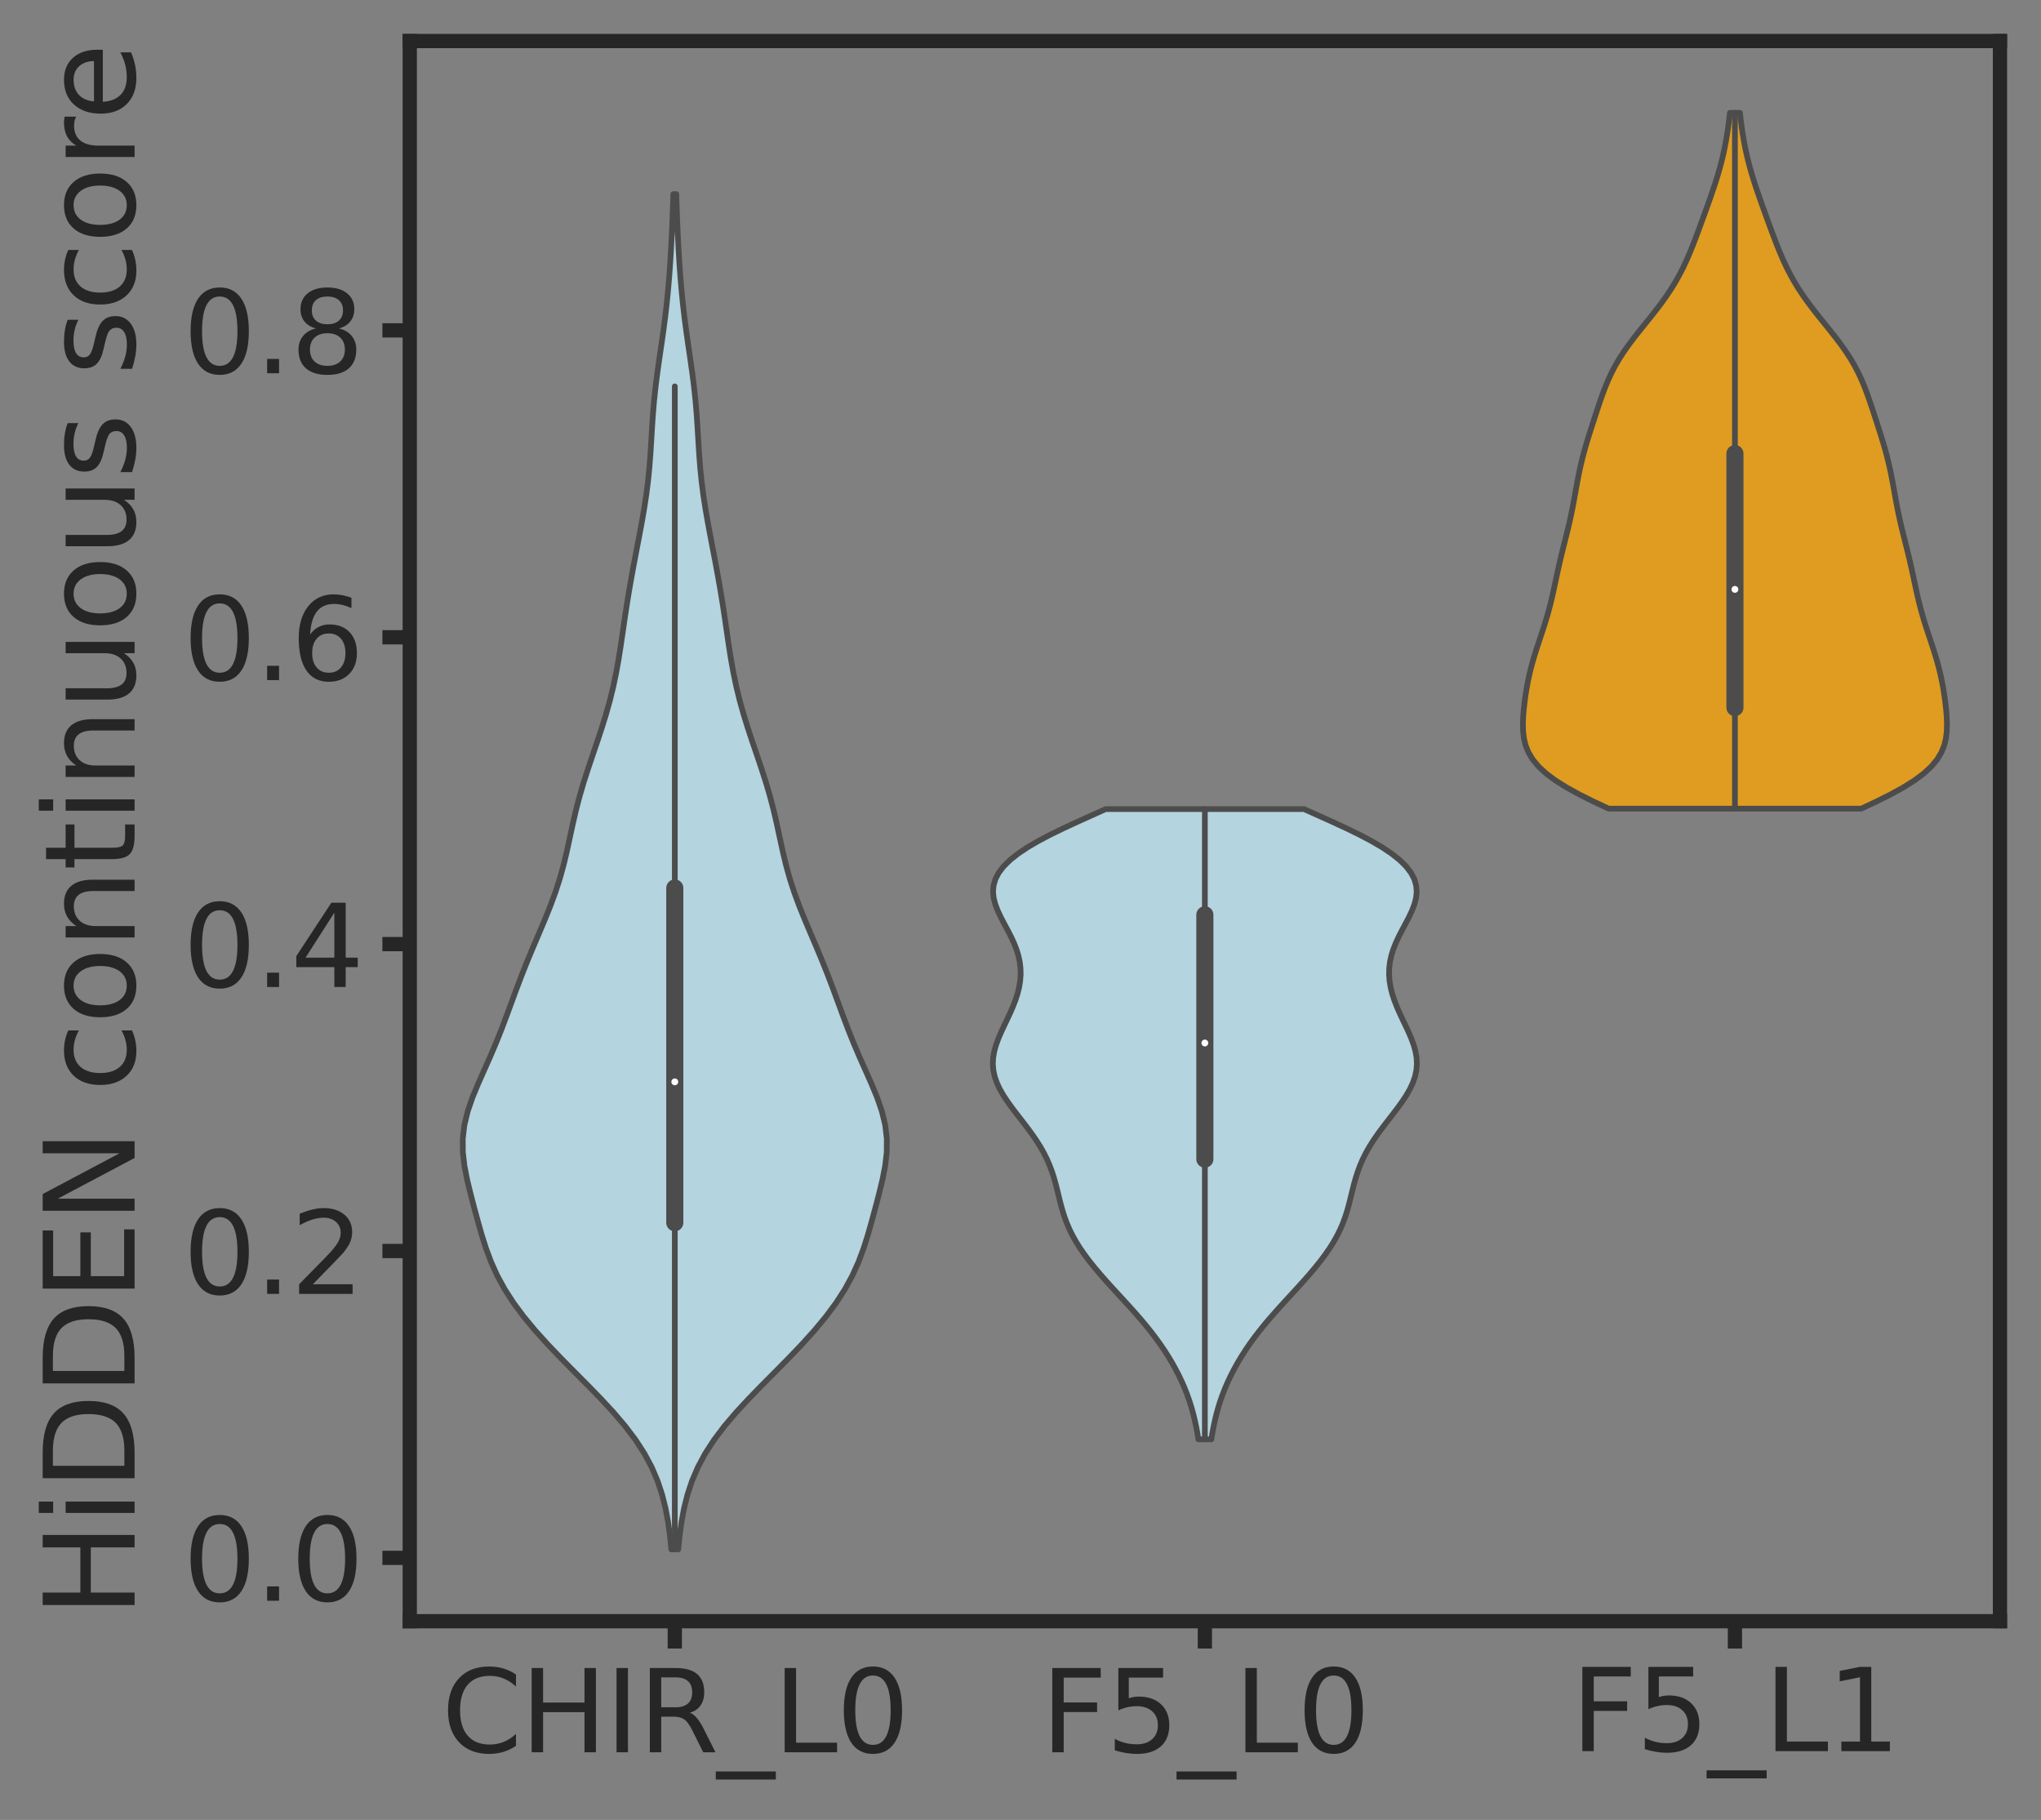 <?xml version="1.0" encoding="utf-8" standalone="no"?>
<!DOCTYPE svg PUBLIC "-//W3C//DTD SVG 1.1//EN"
  "http://www.w3.org/Graphics/SVG/1.1/DTD/svg11.dtd">
<svg xmlns:xlink="http://www.w3.org/1999/xlink" width="358.093pt" height="319.264pt" viewBox="0 0 358.093 319.264" xmlns="http://www.w3.org/2000/svg" version="1.1">
 <rect x="0" y="0" width="358.093" height="319.264" fill="#808080" stroke="none"/>
 <defs>
  <style type="text/css">*{stroke-linejoin: round; stroke-linecap: butt}</style>
 </defs>
 <g id="figure_1">
  <g id="patch_1">
   <path d="M 0 319.264 
L 358.093 319.264 
L 358.093 0 
L 0 0 
L 0 319.264 
z
" style="fill: none"/>
  </g>
  <g id="axes_1">
   <g id="patch_2">
    <path d="M 71.893 284.4 
L 350.893 284.4 
L 350.893 7.2 
L 71.893 7.2 
L 71.893 284.4 
z
" style="fill: none"/>
   </g>
   <g id="matplotlib.axis_1">
    <g id="xtick_1">
     <g id="line2d_1">
      <defs>
       <path id="ma58f2fcd57" d="M 0 0 
L 0 4.8 
" style="stroke: #262626; stroke-width: 2.5"/>
      </defs>
      <g>
       <use xlink:href="#ma58f2fcd57" x="118.393" y="284.4" style="fill: #262626; stroke: #262626; stroke-width: 2.5"/>
      </g>
     </g>
     <g id="text_1">
      <!-- CHIR_L0 -->
      <g style="fill: #262626" transform="translate(77.47 307.395) scale(0.198 -0.198)">
       <defs>
        <path id="DejaVuSans-43" d="M 4122 4306 
L 4122 3641 
Q 3803 3938 3442 4084 
Q 3081 4231 2675 4231 
Q 1875 4231 1450 3742 
Q 1025 3253 1025 2328 
Q 1025 1406 1450 917 
Q 1875 428 2675 428 
Q 3081 428 3442 575 
Q 3803 722 4122 1019 
L 4122 359 
Q 3791 134 3420 21 
Q 3050 -91 2638 -91 
Q 1578 -91 968 557 
Q 359 1206 359 2328 
Q 359 3453 968 4101 
Q 1578 4750 2638 4750 
Q 3056 4750 3426 4639 
Q 3797 4528 4122 4306 
z
" transform="scale(0.016)"/>
        <path id="DejaVuSans-48" d="M 628 4666 
L 1259 4666 
L 1259 2753 
L 3553 2753 
L 3553 4666 
L 4184 4666 
L 4184 0 
L 3553 0 
L 3553 2222 
L 1259 2222 
L 1259 0 
L 628 0 
L 628 4666 
z
" transform="scale(0.016)"/>
        <path id="DejaVuSans-49" d="M 628 4666 
L 1259 4666 
L 1259 0 
L 628 0 
L 628 4666 
z
" transform="scale(0.016)"/>
        <path id="DejaVuSans-52" d="M 2841 2188 
Q 3044 2119 3236 1894 
Q 3428 1669 3622 1275 
L 4263 0 
L 3584 0 
L 2988 1197 
Q 2756 1666 2539 1819 
Q 2322 1972 1947 1972 
L 1259 1972 
L 1259 0 
L 628 0 
L 628 4666 
L 2053 4666 
Q 2853 4666 3247 4331 
Q 3641 3997 3641 3322 
Q 3641 2881 3436 2590 
Q 3231 2300 2841 2188 
z
M 1259 4147 
L 1259 2491 
L 2053 2491 
Q 2509 2491 2742 2702 
Q 2975 2913 2975 3322 
Q 2975 3731 2742 3939 
Q 2509 4147 2053 4147 
L 1259 4147 
z
" transform="scale(0.016)"/>
        <path id="DejaVuSans-5f" d="M 3263 -1063 
L 3263 -1509 
L -63 -1509 
L -63 -1063 
L 3263 -1063 
z
" transform="scale(0.016)"/>
        <path id="DejaVuSans-4c" d="M 628 4666 
L 1259 4666 
L 1259 531 
L 3531 531 
L 3531 0 
L 628 0 
L 628 4666 
z
" transform="scale(0.016)"/>
        <path id="DejaVuSans-30" d="M 2034 4250 
Q 1547 4250 1301 3770 
Q 1056 3291 1056 2328 
Q 1056 1369 1301 889 
Q 1547 409 2034 409 
Q 2525 409 2770 889 
Q 3016 1369 3016 2328 
Q 3016 3291 2770 3770 
Q 2525 4250 2034 4250 
z
M 2034 4750 
Q 2819 4750 3233 4129 
Q 3647 3509 3647 2328 
Q 3647 1150 3233 529 
Q 2819 -91 2034 -91 
Q 1250 -91 836 529 
Q 422 1150 422 2328 
Q 422 3509 836 4129 
Q 1250 4750 2034 4750 
z
" transform="scale(0.016)"/>
       </defs>
       <use xlink:href="#DejaVuSans-43"/>
       <use xlink:href="#DejaVuSans-48" x="69.824"/>
       <use xlink:href="#DejaVuSans-49" x="145.02"/>
       <use xlink:href="#DejaVuSans-52" x="174.512"/>
       <use xlink:href="#DejaVuSans-5f" x="243.994"/>
       <use xlink:href="#DejaVuSans-4c" x="293.994"/>
       <use xlink:href="#DejaVuSans-30" x="349.707"/>
      </g>
     </g>
    </g>
    <g id="xtick_2">
     <g id="line2d_2">
      <g>
       <use xlink:href="#ma58f2fcd57" x="211.393" y="284.4" style="fill: #262626; stroke: #262626; stroke-width: 2.5"/>
      </g>
     </g>
     <g id="text_2">
      <!-- F5_L0 -->
      <g style="fill: #262626" transform="translate(182.635 307.395) scale(0.198 -0.198)">
       <defs>
        <path id="DejaVuSans-46" d="M 628 4666 
L 3309 4666 
L 3309 4134 
L 1259 4134 
L 1259 2759 
L 3109 2759 
L 3109 2228 
L 1259 2228 
L 1259 0 
L 628 0 
L 628 4666 
z
" transform="scale(0.016)"/>
        <path id="DejaVuSans-35" d="M 691 4666 
L 3169 4666 
L 3169 4134 
L 1269 4134 
L 1269 2991 
Q 1406 3038 1543 3061 
Q 1681 3084 1819 3084 
Q 2600 3084 3056 2656 
Q 3513 2228 3513 1497 
Q 3513 744 3044 326 
Q 2575 -91 1722 -91 
Q 1428 -91 1123 -41 
Q 819 9 494 109 
L 494 744 
Q 775 591 1075 516 
Q 1375 441 1709 441 
Q 2250 441 2565 725 
Q 2881 1009 2881 1497 
Q 2881 1984 2565 2268 
Q 2250 2553 1709 2553 
Q 1456 2553 1204 2497 
Q 953 2441 691 2322 
L 691 4666 
z
" transform="scale(0.016)"/>
       </defs>
       <use xlink:href="#DejaVuSans-46"/>
       <use xlink:href="#DejaVuSans-35" x="57.52"/>
       <use xlink:href="#DejaVuSans-5f" x="121.143"/>
       <use xlink:href="#DejaVuSans-4c" x="171.143"/>
       <use xlink:href="#DejaVuSans-30" x="226.855"/>
      </g>
     </g>
    </g>
    <g id="xtick_3">
     <g id="line2d_3">
      <g>
       <use xlink:href="#ma58f2fcd57" x="304.393" y="284.4" style="fill: #262626; stroke: #262626; stroke-width: 2.5"/>
      </g>
     </g>
     <g id="text_3">
      <!-- F5_L1 -->
      <g style="fill: #262626" transform="translate(275.635 307.194) scale(0.198 -0.198)">
       <defs>
        <path id="DejaVuSans-31" d="M 794 531 
L 1825 531 
L 1825 4091 
L 703 3866 
L 703 4441 
L 1819 4666 
L 2450 4666 
L 2450 531 
L 3481 531 
L 3481 0 
L 794 0 
L 794 531 
z
" transform="scale(0.016)"/>
       </defs>
       <use xlink:href="#DejaVuSans-46"/>
       <use xlink:href="#DejaVuSans-35" x="57.52"/>
       <use xlink:href="#DejaVuSans-5f" x="121.143"/>
       <use xlink:href="#DejaVuSans-4c" x="171.143"/>
       <use xlink:href="#DejaVuSans-31" x="226.855"/>
      </g>
     </g>
    </g>
   </g>
   <g id="matplotlib.axis_2">
    <g id="ytick_1">
     <g id="line2d_4">
      <defs>
       <path id="m7112e0f688" d="M 0 0 
L -4.8 0 
" style="stroke: #262626; stroke-width: 2.5"/>
      </defs>
      <g>
       <use xlink:href="#m7112e0f688" x="71.893" y="273.291" style="fill: #262626; stroke: #262626; stroke-width: 2.5"/>
      </g>
     </g>
     <g id="text_4">
      <!-- 0.0 -->
      <g style="fill: #262626" transform="translate(32.105 280.813) scale(0.198 -0.198)">
       <defs>
        <path id="DejaVuSans-2e" d="M 684 794 
L 1344 794 
L 1344 0 
L 684 0 
L 684 794 
z
" transform="scale(0.016)"/>
       </defs>
       <use xlink:href="#DejaVuSans-30"/>
       <use xlink:href="#DejaVuSans-2e" x="63.623"/>
       <use xlink:href="#DejaVuSans-30" x="95.41"/>
      </g>
     </g>
    </g>
    <g id="ytick_2">
     <g id="line2d_5">
      <g>
       <use xlink:href="#m7112e0f688" x="71.893" y="219.457" style="fill: #262626; stroke: #262626; stroke-width: 2.5"/>
      </g>
     </g>
     <g id="text_5">
      <!-- 0.2 -->
      <g style="fill: #262626" transform="translate(32.105 226.98) scale(0.198 -0.198)">
       <defs>
        <path id="DejaVuSans-32" d="M 1228 531 
L 3431 531 
L 3431 0 
L 469 0 
L 469 531 
Q 828 903 1448 1529 
Q 2069 2156 2228 2338 
Q 2531 2678 2651 2914 
Q 2772 3150 2772 3378 
Q 2772 3750 2511 3984 
Q 2250 4219 1831 4219 
Q 1534 4219 1204 4116 
Q 875 4013 500 3803 
L 500 4441 
Q 881 4594 1212 4672 
Q 1544 4750 1819 4750 
Q 2544 4750 2975 4387 
Q 3406 4025 3406 3419 
Q 3406 3131 3298 2873 
Q 3191 2616 2906 2266 
Q 2828 2175 2409 1742 
Q 1991 1309 1228 531 
z
" transform="scale(0.016)"/>
       </defs>
       <use xlink:href="#DejaVuSans-30"/>
       <use xlink:href="#DejaVuSans-2e" x="63.623"/>
       <use xlink:href="#DejaVuSans-32" x="95.41"/>
      </g>
     </g>
    </g>
    <g id="ytick_3">
     <g id="line2d_6">
      <g>
       <use xlink:href="#m7112e0f688" x="71.893" y="165.624" style="fill: #262626; stroke: #262626; stroke-width: 2.5"/>
      </g>
     </g>
     <g id="text_6">
      <!-- 0.4 -->
      <g style="fill: #262626" transform="translate(32.105 173.146) scale(0.198 -0.198)">
       <defs>
        <path id="DejaVuSans-34" d="M 2419 4116 
L 825 1625 
L 2419 1625 
L 2419 4116 
z
M 2253 4666 
L 3047 4666 
L 3047 1625 
L 3713 1625 
L 3713 1100 
L 3047 1100 
L 3047 0 
L 2419 0 
L 2419 1100 
L 313 1100 
L 313 1709 
L 2253 4666 
z
" transform="scale(0.016)"/>
       </defs>
       <use xlink:href="#DejaVuSans-30"/>
       <use xlink:href="#DejaVuSans-2e" x="63.623"/>
       <use xlink:href="#DejaVuSans-34" x="95.41"/>
      </g>
     </g>
    </g>
    <g id="ytick_4">
     <g id="line2d_7">
      <g>
       <use xlink:href="#m7112e0f688" x="71.893" y="111.79" style="fill: #262626; stroke: #262626; stroke-width: 2.5"/>
      </g>
     </g>
     <g id="text_7">
      <!-- 0.6 -->
      <g style="fill: #262626" transform="translate(32.105 119.312) scale(0.198 -0.198)">
       <defs>
        <path id="DejaVuSans-36" d="M 2113 2584 
Q 1688 2584 1439 2293 
Q 1191 2003 1191 1497 
Q 1191 994 1439 701 
Q 1688 409 2113 409 
Q 2538 409 2786 701 
Q 3034 994 3034 1497 
Q 3034 2003 2786 2293 
Q 2538 2584 2113 2584 
z
M 3366 4563 
L 3366 3988 
Q 3128 4100 2886 4159 
Q 2644 4219 2406 4219 
Q 1781 4219 1451 3797 
Q 1122 3375 1075 2522 
Q 1259 2794 1537 2939 
Q 1816 3084 2150 3084 
Q 2853 3084 3261 2657 
Q 3669 2231 3669 1497 
Q 3669 778 3244 343 
Q 2819 -91 2113 -91 
Q 1303 -91 875 529 
Q 447 1150 447 2328 
Q 447 3434 972 4092 
Q 1497 4750 2381 4750 
Q 2619 4750 2861 4703 
Q 3103 4656 3366 4563 
z
" transform="scale(0.016)"/>
       </defs>
       <use xlink:href="#DejaVuSans-30"/>
       <use xlink:href="#DejaVuSans-2e" x="63.623"/>
       <use xlink:href="#DejaVuSans-36" x="95.41"/>
      </g>
     </g>
    </g>
    <g id="ytick_5">
     <g id="line2d_8">
      <g>
       <use xlink:href="#m7112e0f688" x="71.893" y="57.956" style="fill: #262626; stroke: #262626; stroke-width: 2.5"/>
      </g>
     </g>
     <g id="text_8">
      <!-- 0.8 -->
      <g style="fill: #262626" transform="translate(32.105 65.479) scale(0.198 -0.198)">
       <defs>
        <path id="DejaVuSans-38" d="M 2034 2216 
Q 1584 2216 1326 1975 
Q 1069 1734 1069 1313 
Q 1069 891 1326 650 
Q 1584 409 2034 409 
Q 2484 409 2743 651 
Q 3003 894 3003 1313 
Q 3003 1734 2745 1975 
Q 2488 2216 2034 2216 
z
M 1403 2484 
Q 997 2584 770 2862 
Q 544 3141 544 3541 
Q 544 4100 942 4425 
Q 1341 4750 2034 4750 
Q 2731 4750 3128 4425 
Q 3525 4100 3525 3541 
Q 3525 3141 3298 2862 
Q 3072 2584 2669 2484 
Q 3125 2378 3379 2068 
Q 3634 1759 3634 1313 
Q 3634 634 3220 271 
Q 2806 -91 2034 -91 
Q 1263 -91 848 271 
Q 434 634 434 1313 
Q 434 1759 690 2068 
Q 947 2378 1403 2484 
z
M 1172 3481 
Q 1172 3119 1398 2916 
Q 1625 2713 2034 2713 
Q 2441 2713 2670 2916 
Q 2900 3119 2900 3481 
Q 2900 3844 2670 4047 
Q 2441 4250 2034 4250 
Q 1625 4250 1398 4047 
Q 1172 3844 1172 3481 
z
" transform="scale(0.016)"/>
       </defs>
       <use xlink:href="#DejaVuSans-30"/>
       <use xlink:href="#DejaVuSans-2e" x="63.623"/>
       <use xlink:href="#DejaVuSans-38" x="95.41"/>
      </g>
     </g>
    </g>
    <g id="text_9">
     <!-- HiDDEN continuous score -->
     <g style="fill: #262626" transform="translate(23.613 283.731) rotate(-90) scale(0.216 -0.216)">
      <defs>
       <path id="DejaVuSans-69" d="M 603 3500 
L 1178 3500 
L 1178 0 
L 603 0 
L 603 3500 
z
M 603 4863 
L 1178 4863 
L 1178 4134 
L 603 4134 
L 603 4863 
z
" transform="scale(0.016)"/>
       <path id="DejaVuSans-44" d="M 1259 4147 
L 1259 519 
L 2022 519 
Q 2988 519 3436 956 
Q 3884 1394 3884 2338 
Q 3884 3275 3436 3711 
Q 2988 4147 2022 4147 
L 1259 4147 
z
M 628 4666 
L 1925 4666 
Q 3281 4666 3915 4102 
Q 4550 3538 4550 2338 
Q 4550 1131 3912 565 
Q 3275 0 1925 0 
L 628 0 
L 628 4666 
z
" transform="scale(0.016)"/>
       <path id="DejaVuSans-45" d="M 628 4666 
L 3578 4666 
L 3578 4134 
L 1259 4134 
L 1259 2753 
L 3481 2753 
L 3481 2222 
L 1259 2222 
L 1259 531 
L 3634 531 
L 3634 0 
L 628 0 
L 628 4666 
z
" transform="scale(0.016)"/>
       <path id="DejaVuSans-4e" d="M 628 4666 
L 1478 4666 
L 3547 763 
L 3547 4666 
L 4159 4666 
L 4159 0 
L 3309 0 
L 1241 3903 
L 1241 0 
L 628 0 
L 628 4666 
z
" transform="scale(0.016)"/>
       <path id="DejaVuSans-20" transform="scale(0.016)"/>
       <path id="DejaVuSans-63" d="M 3122 3366 
L 3122 2828 
Q 2878 2963 2633 3030 
Q 2388 3097 2138 3097 
Q 1578 3097 1268 2742 
Q 959 2388 959 1747 
Q 959 1106 1268 751 
Q 1578 397 2138 397 
Q 2388 397 2633 464 
Q 2878 531 3122 666 
L 3122 134 
Q 2881 22 2623 -34 
Q 2366 -91 2075 -91 
Q 1284 -91 818 406 
Q 353 903 353 1747 
Q 353 2603 823 3093 
Q 1294 3584 2113 3584 
Q 2378 3584 2631 3529 
Q 2884 3475 3122 3366 
z
" transform="scale(0.016)"/>
       <path id="DejaVuSans-6f" d="M 1959 3097 
Q 1497 3097 1228 2736 
Q 959 2375 959 1747 
Q 959 1119 1226 758 
Q 1494 397 1959 397 
Q 2419 397 2687 759 
Q 2956 1122 2956 1747 
Q 2956 2369 2687 2733 
Q 2419 3097 1959 3097 
z
M 1959 3584 
Q 2709 3584 3137 3096 
Q 3566 2609 3566 1747 
Q 3566 888 3137 398 
Q 2709 -91 1959 -91 
Q 1206 -91 779 398 
Q 353 888 353 1747 
Q 353 2609 779 3096 
Q 1206 3584 1959 3584 
z
" transform="scale(0.016)"/>
       <path id="DejaVuSans-6e" d="M 3513 2113 
L 3513 0 
L 2938 0 
L 2938 2094 
Q 2938 2591 2744 2837 
Q 2550 3084 2163 3084 
Q 1697 3084 1428 2787 
Q 1159 2491 1159 1978 
L 1159 0 
L 581 0 
L 581 3500 
L 1159 3500 
L 1159 2956 
Q 1366 3272 1645 3428 
Q 1925 3584 2291 3584 
Q 2894 3584 3203 3211 
Q 3513 2838 3513 2113 
z
" transform="scale(0.016)"/>
       <path id="DejaVuSans-74" d="M 1172 4494 
L 1172 3500 
L 2356 3500 
L 2356 3053 
L 1172 3053 
L 1172 1153 
Q 1172 725 1289 603 
Q 1406 481 1766 481 
L 2356 481 
L 2356 0 
L 1766 0 
Q 1100 0 847 248 
Q 594 497 594 1153 
L 594 3053 
L 172 3053 
L 172 3500 
L 594 3500 
L 594 4494 
L 1172 4494 
z
" transform="scale(0.016)"/>
       <path id="DejaVuSans-75" d="M 544 1381 
L 544 3500 
L 1119 3500 
L 1119 1403 
Q 1119 906 1312 657 
Q 1506 409 1894 409 
Q 2359 409 2629 706 
Q 2900 1003 2900 1516 
L 2900 3500 
L 3475 3500 
L 3475 0 
L 2900 0 
L 2900 538 
Q 2691 219 2414 64 
Q 2138 -91 1772 -91 
Q 1169 -91 856 284 
Q 544 659 544 1381 
z
M 1991 3584 
L 1991 3584 
z
" transform="scale(0.016)"/>
       <path id="DejaVuSans-73" d="M 2834 3397 
L 2834 2853 
Q 2591 2978 2328 3040 
Q 2066 3103 1784 3103 
Q 1356 3103 1142 2972 
Q 928 2841 928 2578 
Q 928 2378 1081 2264 
Q 1234 2150 1697 2047 
L 1894 2003 
Q 2506 1872 2764 1633 
Q 3022 1394 3022 966 
Q 3022 478 2636 193 
Q 2250 -91 1575 -91 
Q 1294 -91 989 -36 
Q 684 19 347 128 
L 347 722 
Q 666 556 975 473 
Q 1284 391 1588 391 
Q 1994 391 2212 530 
Q 2431 669 2431 922 
Q 2431 1156 2273 1281 
Q 2116 1406 1581 1522 
L 1381 1569 
Q 847 1681 609 1914 
Q 372 2147 372 2553 
Q 372 3047 722 3315 
Q 1072 3584 1716 3584 
Q 2034 3584 2315 3537 
Q 2597 3491 2834 3397 
z
" transform="scale(0.016)"/>
       <path id="DejaVuSans-72" d="M 2631 2963 
Q 2534 3019 2420 3045 
Q 2306 3072 2169 3072 
Q 1681 3072 1420 2755 
Q 1159 2438 1159 1844 
L 1159 0 
L 581 0 
L 581 3500 
L 1159 3500 
L 1159 2956 
Q 1341 3275 1631 3429 
Q 1922 3584 2338 3584 
Q 2397 3584 2469 3576 
Q 2541 3569 2628 3553 
L 2631 2963 
z
" transform="scale(0.016)"/>
       <path id="DejaVuSans-65" d="M 3597 1894 
L 3597 1613 
L 953 1613 
Q 991 1019 1311 708 
Q 1631 397 2203 397 
Q 2534 397 2845 478 
Q 3156 559 3463 722 
L 3463 178 
Q 3153 47 2828 -22 
Q 2503 -91 2169 -91 
Q 1331 -91 842 396 
Q 353 884 353 1716 
Q 353 2575 817 3079 
Q 1281 3584 2069 3584 
Q 2775 3584 3186 3129 
Q 3597 2675 3597 1894 
z
M 3022 2063 
Q 3016 2534 2758 2815 
Q 2500 3097 2075 3097 
Q 1594 3097 1305 2825 
Q 1016 2553 972 2059 
L 3022 2063 
z
" transform="scale(0.016)"/>
      </defs>
      <use xlink:href="#DejaVuSans-48"/>
      <use xlink:href="#DejaVuSans-69" x="75.195"/>
      <use xlink:href="#DejaVuSans-44" x="102.979"/>
      <use xlink:href="#DejaVuSans-44" x="179.98"/>
      <use xlink:href="#DejaVuSans-45" x="256.982"/>
      <use xlink:href="#DejaVuSans-4e" x="320.166"/>
      <use xlink:href="#DejaVuSans-20" x="394.971"/>
      <use xlink:href="#DejaVuSans-63" x="426.758"/>
      <use xlink:href="#DejaVuSans-6f" x="481.738"/>
      <use xlink:href="#DejaVuSans-6e" x="542.92"/>
      <use xlink:href="#DejaVuSans-74" x="606.299"/>
      <use xlink:href="#DejaVuSans-69" x="645.508"/>
      <use xlink:href="#DejaVuSans-6e" x="673.291"/>
      <use xlink:href="#DejaVuSans-75" x="736.67"/>
      <use xlink:href="#DejaVuSans-6f" x="800.049"/>
      <use xlink:href="#DejaVuSans-75" x="861.23"/>
      <use xlink:href="#DejaVuSans-73" x="924.609"/>
      <use xlink:href="#DejaVuSans-20" x="976.709"/>
      <use xlink:href="#DejaVuSans-73" x="1008.496"/>
      <use xlink:href="#DejaVuSans-63" x="1060.596"/>
      <use xlink:href="#DejaVuSans-6f" x="1115.576"/>
      <use xlink:href="#DejaVuSans-72" x="1176.758"/>
      <use xlink:href="#DejaVuSans-65" x="1215.621"/>
     </g>
    </g>
   </g>
   <g id="PolyCollection_1">
    <defs>
     <path id="md63892b6b7" d="M 119 -47.464 
L 117.786 -47.464 
L 117.544 -49.865 
L 117.216 -52.267 
L 116.769 -54.668 
L 116.167 -57.07 
L 115.371 -59.471 
L 114.344 -61.873 
L 113.059 -64.274 
L 111.504 -66.676 
L 109.69 -69.077 
L 107.647 -71.479 
L 105.426 -73.88 
L 103.088 -76.282 
L 100.702 -78.683 
L 98.332 -81.085 
L 96.039 -83.486 
L 93.875 -85.887 
L 91.883 -88.289 
L 90.1 -90.69 
L 88.549 -93.092 
L 87.238 -95.493 
L 86.153 -97.895 
L 85.258 -100.296 
L 84.499 -102.698 
L 83.818 -105.099 
L 83.169 -107.501 
L 82.541 -109.902 
L 81.96 -112.304 
L 81.49 -114.705 
L 81.21 -117.107 
L 81.193 -119.508 
L 81.478 -121.91 
L 82.059 -124.311 
L 82.886 -126.713 
L 83.877 -129.114 
L 84.944 -131.516 
L 86.013 -133.917 
L 87.035 -136.319 
L 87.995 -138.72 
L 88.903 -141.122 
L 89.785 -143.523 
L 90.671 -145.925 
L 91.587 -148.326 
L 92.546 -150.728 
L 93.546 -153.129 
L 94.57 -155.53 
L 95.586 -157.932 
L 96.556 -160.333 
L 97.442 -162.735 
L 98.22 -165.136 
L 98.887 -167.538 
L 99.461 -169.939 
L 99.982 -172.341 
L 100.499 -174.742 
L 101.056 -177.144 
L 101.682 -179.545 
L 102.386 -181.947 
L 103.157 -184.348 
L 103.968 -186.75 
L 104.787 -189.151 
L 105.582 -191.553 
L 106.325 -193.954 
L 106.997 -196.356 
L 107.586 -198.757 
L 108.092 -201.159 
L 108.525 -203.56 
L 108.906 -205.962 
L 109.258 -208.363 
L 109.608 -210.765 
L 109.973 -213.166 
L 110.364 -215.568 
L 110.783 -217.969 
L 111.226 -220.371 
L 111.683 -222.772 
L 112.143 -225.173 
L 112.592 -227.575 
L 113.01 -229.976 
L 113.381 -232.378 
L 113.69 -234.779 
L 113.932 -237.181 
L 114.118 -239.582 
L 114.268 -241.984 
L 114.411 -244.385 
L 114.575 -246.787 
L 114.782 -249.188 
L 115.042 -251.59 
L 115.35 -253.991 
L 115.691 -256.393 
L 116.043 -258.794 
L 116.385 -261.196 
L 116.7 -263.597 
L 116.979 -265.999 
L 117.219 -268.4 
L 117.421 -270.802 
L 117.592 -273.203 
L 117.737 -275.605 
L 117.86 -278.006 
L 117.966 -280.408 
L 118.057 -282.809 
L 118.134 -285.211 
L 118.652 -285.211 
L 118.652 -285.211 
L 118.729 -282.809 
L 118.82 -280.408 
L 118.926 -278.006 
L 119.049 -275.605 
L 119.194 -273.203 
L 119.365 -270.802 
L 119.567 -268.4 
L 119.807 -265.999 
L 120.086 -263.597 
L 120.401 -261.196 
L 120.743 -258.794 
L 121.095 -256.393 
L 121.436 -253.991 
L 121.744 -251.59 
L 122.003 -249.188 
L 122.211 -246.787 
L 122.375 -244.385 
L 122.518 -241.984 
L 122.668 -239.582 
L 122.853 -237.181 
L 123.096 -234.779 
L 123.405 -232.378 
L 123.776 -229.976 
L 124.194 -227.575 
L 124.643 -225.173 
L 125.103 -222.772 
L 125.56 -220.371 
L 126.003 -217.969 
L 126.422 -215.568 
L 126.813 -213.166 
L 127.178 -210.765 
L 127.527 -208.363 
L 127.88 -205.962 
L 128.26 -203.56 
L 128.694 -201.159 
L 129.2 -198.757 
L 129.789 -196.356 
L 130.461 -193.954 
L 131.204 -191.553 
L 131.999 -189.151 
L 132.818 -186.75 
L 133.629 -184.348 
L 134.399 -181.947 
L 135.104 -179.545 
L 135.73 -177.144 
L 136.287 -174.742 
L 136.804 -172.341 
L 137.325 -169.939 
L 137.899 -167.538 
L 138.565 -165.136 
L 139.344 -162.735 
L 140.23 -160.333 
L 141.2 -157.932 
L 142.216 -155.53 
L 143.24 -153.129 
L 144.24 -150.728 
L 145.199 -148.326 
L 146.114 -145.925 
L 147.001 -143.523 
L 147.883 -141.122 
L 148.791 -138.72 
L 149.751 -136.319 
L 150.773 -133.917 
L 151.842 -131.516 
L 152.909 -129.114 
L 153.9 -126.713 
L 154.726 -124.311 
L 155.308 -121.91 
L 155.593 -119.508 
L 155.576 -117.107 
L 155.296 -114.705 
L 154.826 -112.304 
L 154.245 -109.902 
L 153.617 -107.501 
L 152.968 -105.099 
L 152.287 -102.698 
L 151.528 -100.296 
L 150.633 -97.895 
L 149.548 -95.493 
L 148.237 -93.092 
L 146.686 -90.69 
L 144.903 -88.289 
L 142.911 -85.887 
L 140.747 -83.486 
L 138.454 -81.085 
L 136.084 -78.683 
L 133.698 -76.282 
L 131.36 -73.88 
L 129.138 -71.479 
L 127.096 -69.077 
L 125.281 -66.676 
L 123.727 -64.274 
L 122.442 -61.873 
L 121.415 -59.471 
L 120.619 -57.07 
L 120.017 -54.668 
L 119.57 -52.267 
L 119.242 -49.865 
L 119 -47.464 
z
" style="stroke: #4c4c4c"/>
    </defs>
    <g clip-path="url(#p459bdc8f01)">
     <use xlink:href="#md63892b6b7" x="0" y="319.264" style="fill: #b4d4df; stroke: #4c4c4c"/>
    </g>
   </g>
   <g id="PolyCollection_2">
    <defs>
     <path id="m7a3c19fbc1" d="M 212.527 -66.77 
L 210.259 -66.77 
L 210.074 -67.886 
L 209.863 -69.003 
L 209.624 -70.12 
L 209.352 -71.237 
L 209.042 -72.353 
L 208.692 -73.47 
L 208.299 -74.587 
L 207.861 -75.704 
L 207.377 -76.82 
L 206.848 -77.937 
L 206.273 -79.054 
L 205.653 -80.17 
L 204.987 -81.287 
L 204.273 -82.404 
L 203.512 -83.521 
L 202.703 -84.637 
L 201.847 -85.754 
L 200.945 -86.871 
L 200.001 -87.988 
L 199.023 -89.104 
L 198.018 -90.221 
L 196.997 -91.338 
L 195.969 -92.455 
L 194.946 -93.571 
L 193.94 -94.688 
L 192.961 -95.805 
L 192.019 -96.921 
L 191.125 -98.038 
L 190.287 -99.155 
L 189.513 -100.272 
L 188.81 -101.388 
L 188.182 -102.505 
L 187.63 -103.622 
L 187.153 -104.739 
L 186.744 -105.855 
L 186.393 -106.972 
L 186.086 -108.089 
L 185.806 -109.206 
L 185.535 -110.322 
L 185.254 -111.439 
L 184.944 -112.556 
L 184.588 -113.672 
L 184.174 -114.789 
L 183.691 -115.906 
L 183.133 -117.023 
L 182.498 -118.139 
L 181.791 -119.256 
L 181.019 -120.373 
L 180.196 -121.49 
L 179.34 -122.606 
L 178.473 -123.723 
L 177.62 -124.84 
L 176.81 -125.957 
L 176.07 -127.073 
L 175.426 -128.19 
L 174.902 -129.307 
L 174.516 -130.423 
L 174.278 -131.54 
L 174.193 -132.657 
L 174.256 -133.774 
L 174.456 -134.89 
L 174.774 -136.007 
L 175.186 -137.124 
L 175.667 -138.241 
L 176.189 -139.357 
L 176.723 -140.474 
L 177.245 -141.591 
L 177.731 -142.708 
L 178.163 -143.824 
L 178.525 -144.941 
L 178.803 -146.058 
L 178.988 -147.174 
L 179.072 -148.291 
L 179.049 -149.408 
L 178.915 -150.525 
L 178.672 -151.641 
L 178.323 -152.758 
L 177.879 -153.875 
L 177.358 -154.992 
L 176.783 -156.108 
L 176.186 -157.225 
L 175.603 -158.342 
L 175.074 -159.459 
L 174.642 -160.575 
L 174.347 -161.692 
L 174.228 -162.809 
L 174.318 -163.925 
L 174.644 -165.042 
L 175.227 -166.159 
L 176.081 -167.276 
L 177.211 -168.392 
L 178.616 -169.509 
L 180.284 -170.626 
L 182.194 -171.743 
L 184.315 -172.859 
L 186.608 -173.976 
L 189.023 -175.093 
L 191.505 -176.21 
L 193.993 -177.326 
L 228.793 -177.326 
L 228.793 -177.326 
L 231.281 -176.21 
L 233.762 -175.093 
L 236.178 -173.976 
L 238.471 -172.859 
L 240.592 -171.743 
L 242.502 -170.626 
L 244.17 -169.509 
L 245.575 -168.392 
L 246.705 -167.276 
L 247.559 -166.159 
L 248.142 -165.042 
L 248.468 -163.925 
L 248.558 -162.809 
L 248.438 -161.692 
L 248.144 -160.575 
L 247.712 -159.459 
L 247.183 -158.342 
L 246.6 -157.225 
L 246.003 -156.108 
L 245.428 -154.992 
L 244.907 -153.875 
L 244.463 -152.758 
L 244.114 -151.641 
L 243.87 -150.525 
L 243.737 -149.408 
L 243.714 -148.291 
L 243.797 -147.174 
L 243.983 -146.058 
L 244.261 -144.941 
L 244.623 -143.824 
L 245.055 -142.708 
L 245.541 -141.591 
L 246.063 -140.474 
L 246.597 -139.357 
L 247.119 -138.241 
L 247.6 -137.124 
L 248.012 -136.007 
L 248.33 -134.89 
L 248.53 -133.774 
L 248.593 -132.657 
L 248.508 -131.54 
L 248.27 -130.423 
L 247.884 -129.307 
L 247.36 -128.19 
L 246.716 -127.073 
L 245.976 -125.957 
L 245.165 -124.84 
L 244.313 -123.723 
L 243.446 -122.606 
L 242.59 -121.49 
L 241.766 -120.373 
L 240.995 -119.256 
L 240.287 -118.139 
L 239.653 -117.023 
L 239.095 -115.906 
L 238.612 -114.789 
L 238.198 -113.672 
L 237.842 -112.556 
L 237.532 -111.439 
L 237.251 -110.322 
L 236.98 -109.206 
L 236.7 -108.089 
L 236.393 -106.972 
L 236.042 -105.855 
L 235.633 -104.739 
L 235.156 -103.622 
L 234.604 -102.505 
L 233.976 -101.388 
L 233.273 -100.272 
L 232.499 -99.155 
L 231.661 -98.038 
L 230.767 -96.921 
L 229.825 -95.805 
L 228.846 -94.688 
L 227.84 -93.571 
L 226.817 -92.455 
L 225.789 -91.338 
L 224.768 -90.221 
L 223.763 -89.104 
L 222.785 -87.988 
L 221.841 -86.871 
L 220.939 -85.754 
L 220.083 -84.637 
L 219.274 -83.521 
L 218.512 -82.404 
L 217.799 -81.287 
L 217.133 -80.17 
L 216.512 -79.054 
L 215.938 -77.937 
L 215.409 -76.82 
L 214.925 -75.704 
L 214.487 -74.587 
L 214.094 -73.47 
L 213.744 -72.353 
L 213.434 -71.237 
L 213.162 -70.12 
L 212.923 -69.003 
L 212.712 -67.886 
L 212.527 -66.77 
z
" style="stroke: #4c4c4c"/>
    </defs>
    <g clip-path="url(#p459bdc8f01)">
     <use xlink:href="#m7a3c19fbc1" x="0" y="319.264" style="fill: #b4d4df; stroke: #4c4c4c"/>
    </g>
   </g>
   <g id="PolyCollection_3">
    <defs>
     <path id="m8ef4356885" d="M 326.553 -177.407 
L 282.232 -177.407 
L 279.602 -178.64 
L 277.13 -179.873 
L 274.885 -181.106 
L 272.92 -182.339 
L 271.266 -183.571 
L 269.933 -184.804 
L 268.91 -186.037 
L 268.17 -187.27 
L 267.673 -188.503 
L 267.374 -189.736 
L 267.228 -190.969 
L 267.193 -192.202 
L 267.236 -193.435 
L 267.331 -194.668 
L 267.464 -195.9 
L 267.628 -197.133 
L 267.82 -198.366 
L 268.045 -199.599 
L 268.304 -200.832 
L 268.602 -202.065 
L 268.937 -203.298 
L 269.305 -204.531 
L 269.698 -205.764 
L 270.107 -206.997 
L 270.518 -208.229 
L 270.92 -209.462 
L 271.302 -210.695 
L 271.658 -211.928 
L 271.985 -213.161 
L 272.285 -214.394 
L 272.564 -215.627 
L 272.829 -216.86 
L 273.09 -218.093 
L 273.357 -219.325 
L 273.634 -220.558 
L 273.925 -221.791 
L 274.228 -223.024 
L 274.537 -224.257 
L 274.847 -225.49 
L 275.148 -226.723 
L 275.435 -227.956 
L 275.703 -229.189 
L 275.951 -230.422 
L 276.182 -231.654 
L 276.404 -232.887 
L 276.625 -234.12 
L 276.854 -235.353 
L 277.102 -236.586 
L 277.375 -237.819 
L 277.676 -239.052 
L 278.006 -240.285 
L 278.362 -241.518 
L 278.738 -242.751 
L 279.128 -243.983 
L 279.525 -245.216 
L 279.927 -246.449 
L 280.333 -247.682 
L 280.749 -248.915 
L 281.184 -250.148 
L 281.65 -251.381 
L 282.161 -252.614 
L 282.733 -253.847 
L 283.375 -255.079 
L 284.094 -256.312 
L 284.892 -257.545 
L 285.761 -258.778 
L 286.69 -260.011 
L 287.661 -261.244 
L 288.654 -262.477 
L 289.646 -263.71 
L 290.617 -264.943 
L 291.548 -266.176 
L 292.427 -267.408 
L 293.245 -268.641 
L 293.997 -269.874 
L 294.685 -271.107 
L 295.315 -272.34 
L 295.892 -273.573 
L 296.428 -274.806 
L 296.931 -276.039 
L 297.411 -277.272 
L 297.875 -278.505 
L 298.331 -279.737 
L 298.782 -280.97 
L 299.229 -282.203 
L 299.672 -283.436 
L 300.108 -284.669 
L 300.532 -285.902 
L 300.941 -287.135 
L 301.328 -288.368 
L 301.688 -289.601 
L 302.019 -290.834 
L 302.318 -292.066 
L 302.585 -293.299 
L 302.821 -294.532 
L 303.028 -295.765 
L 303.21 -296.998 
L 303.37 -298.231 
L 303.512 -299.464 
L 305.274 -299.464 
L 305.274 -299.464 
L 305.416 -298.231 
L 305.576 -296.998 
L 305.758 -295.765 
L 305.965 -294.532 
L 306.201 -293.299 
L 306.468 -292.066 
L 306.767 -290.834 
L 307.098 -289.601 
L 307.458 -288.368 
L 307.845 -287.135 
L 308.253 -285.902 
L 308.678 -284.669 
L 309.114 -283.436 
L 309.557 -282.203 
L 310.004 -280.97 
L 310.455 -279.737 
L 310.91 -278.505 
L 311.375 -277.272 
L 311.855 -276.039 
L 312.358 -274.806 
L 312.894 -273.573 
L 313.471 -272.34 
L 314.1 -271.107 
L 314.789 -269.874 
L 315.541 -268.641 
L 316.359 -267.408 
L 317.237 -266.176 
L 318.169 -264.943 
L 319.14 -263.71 
L 320.132 -262.477 
L 321.125 -261.244 
L 322.096 -260.011 
L 323.025 -258.778 
L 323.894 -257.545 
L 324.692 -256.312 
L 325.411 -255.079 
L 326.053 -253.847 
L 326.624 -252.614 
L 327.136 -251.381 
L 327.602 -250.148 
L 328.037 -248.915 
L 328.453 -247.682 
L 328.859 -246.449 
L 329.261 -245.216 
L 329.658 -243.983 
L 330.048 -242.751 
L 330.423 -241.518 
L 330.779 -240.285 
L 331.11 -239.052 
L 331.411 -237.819 
L 331.684 -236.586 
L 331.931 -235.353 
L 332.161 -234.12 
L 332.382 -232.887 
L 332.604 -231.654 
L 332.835 -230.422 
L 333.083 -229.189 
L 333.351 -227.956 
L 333.638 -226.723 
L 333.939 -225.49 
L 334.249 -224.257 
L 334.558 -223.024 
L 334.861 -221.791 
L 335.152 -220.558 
L 335.429 -219.325 
L 335.695 -218.093 
L 335.957 -216.86 
L 336.222 -215.627 
L 336.501 -214.394 
L 336.801 -213.161 
L 337.128 -211.928 
L 337.484 -210.695 
L 337.866 -209.462 
L 338.268 -208.229 
L 338.679 -206.997 
L 339.088 -205.764 
L 339.481 -204.531 
L 339.849 -203.298 
L 340.184 -202.065 
L 340.482 -200.832 
L 340.741 -199.599 
L 340.966 -198.366 
L 341.158 -197.133 
L 341.322 -195.9 
L 341.455 -194.668 
L 341.55 -193.435 
L 341.593 -192.202 
L 341.558 -190.969 
L 341.412 -189.736 
L 341.113 -188.503 
L 340.616 -187.27 
L 339.876 -186.037 
L 338.853 -184.804 
L 337.52 -183.571 
L 335.866 -182.339 
L 333.901 -181.106 
L 331.656 -179.873 
L 329.184 -178.64 
L 326.553 -177.407 
z
" style="stroke: #4c4c4c"/>
    </defs>
    <g clip-path="url(#p459bdc8f01)">
     <use xlink:href="#m8ef4356885" x="0" y="319.264" style="fill: #df9c20; stroke: #4c4c4c"/>
    </g>
   </g>
   <g id="line2d_9">
    <path d="M 118.393 271.8 
L 118.393 67.779 
" clip-path="url(#p459bdc8f01)" style="fill: none; stroke: #4c4c4c; stroke-linecap: round"/>
   </g>
   <g id="line2d_10">
    <path d="M 118.393 214.496 
L 118.393 155.775 
" clip-path="url(#p459bdc8f01)" style="fill: none; stroke: #4c4c4c; stroke-width: 3; stroke-linecap: round"/>
   </g>
   <g id="line2d_11">
    <path d="M 211.393 252.494 
L 211.393 141.937 
" clip-path="url(#p459bdc8f01)" style="fill: none; stroke: #4c4c4c; stroke-linecap: round"/>
   </g>
   <g id="line2d_12">
    <path d="M 211.393 203.345 
L 211.393 160.481 
" clip-path="url(#p459bdc8f01)" style="fill: none; stroke: #4c4c4c; stroke-width: 3; stroke-linecap: round"/>
   </g>
   <g id="line2d_13">
    <path d="M 304.393 141.857 
L 304.393 19.8 
" clip-path="url(#p459bdc8f01)" style="fill: none; stroke: #4c4c4c; stroke-linecap: round"/>
   </g>
   <g id="line2d_14">
    <path d="M 304.393 124.128 
L 304.393 79.571 
" clip-path="url(#p459bdc8f01)" style="fill: none; stroke: #4c4c4c; stroke-width: 3; stroke-linecap: round"/>
   </g>
   <g id="patch_3">
    <path d="M 71.893 284.4 
L 71.893 7.2 
" style="fill: none; stroke: #262626; stroke-width: 2.5; stroke-linejoin: miter; stroke-linecap: square"/>
   </g>
   <g id="patch_4">
    <path d="M 350.893 284.4 
L 350.893 7.2 
" style="fill: none; stroke: #262626; stroke-width: 2.5; stroke-linejoin: miter; stroke-linecap: square"/>
   </g>
   <g id="patch_5">
    <path d="M 71.893 284.4 
L 350.893 284.4 
" style="fill: none; stroke: #262626; stroke-width: 2.5; stroke-linejoin: miter; stroke-linecap: square"/>
   </g>
   <g id="patch_6">
    <path d="M 71.893 7.2 
L 350.893 7.2 
" style="fill: none; stroke: #262626; stroke-width: 2.5; stroke-linejoin: miter; stroke-linecap: square"/>
   </g>
   <g id="PathCollection_1">
    <defs>
     <path id="m19134241c1" d="M 0 1 
C 0.265 1 0.52 0.895 0.707 0.707 
C 0.895 0.52 1 0.265 1 0 
C 1 -0.265 0.895 -0.52 0.707 -0.707 
C 0.52 -0.895 0.265 -1 0 -1 
C -0.265 -1 -0.52 -0.895 -0.707 -0.707 
C -0.895 -0.52 -1 -0.265 -1 0 
C -1 0.265 -0.895 0.52 -0.707 0.707 
C -0.52 0.895 -0.265 1 0 1 
z
" style="stroke: #4c4c4c; stroke-width: 0.8"/>
    </defs>
    <g clip-path="url(#p459bdc8f01)">
     <use xlink:href="#m19134241c1" x="118.393" y="189.785" style="fill: #ffffff; stroke: #4c4c4c; stroke-width: 0.8"/>
    </g>
   </g>
   <g id="PathCollection_2">
    <g clip-path="url(#p459bdc8f01)">
     <use xlink:href="#m19134241c1" x="211.393" y="182.97" style="fill: #ffffff; stroke: #4c4c4c; stroke-width: 0.8"/>
    </g>
   </g>
   <g id="PathCollection_3">
    <g clip-path="url(#p459bdc8f01)">
     <use xlink:href="#m19134241c1" x="304.393" y="103.392" style="fill: #ffffff; stroke: #4c4c4c; stroke-width: 0.8"/>
    </g>
   </g>
  </g>
 </g>
 <defs>
  <clipPath id="p459bdc8f01">
   <rect x="71.893" y="7.2" width="279" height="277.2"/>
  </clipPath>
 </defs>
</svg>

